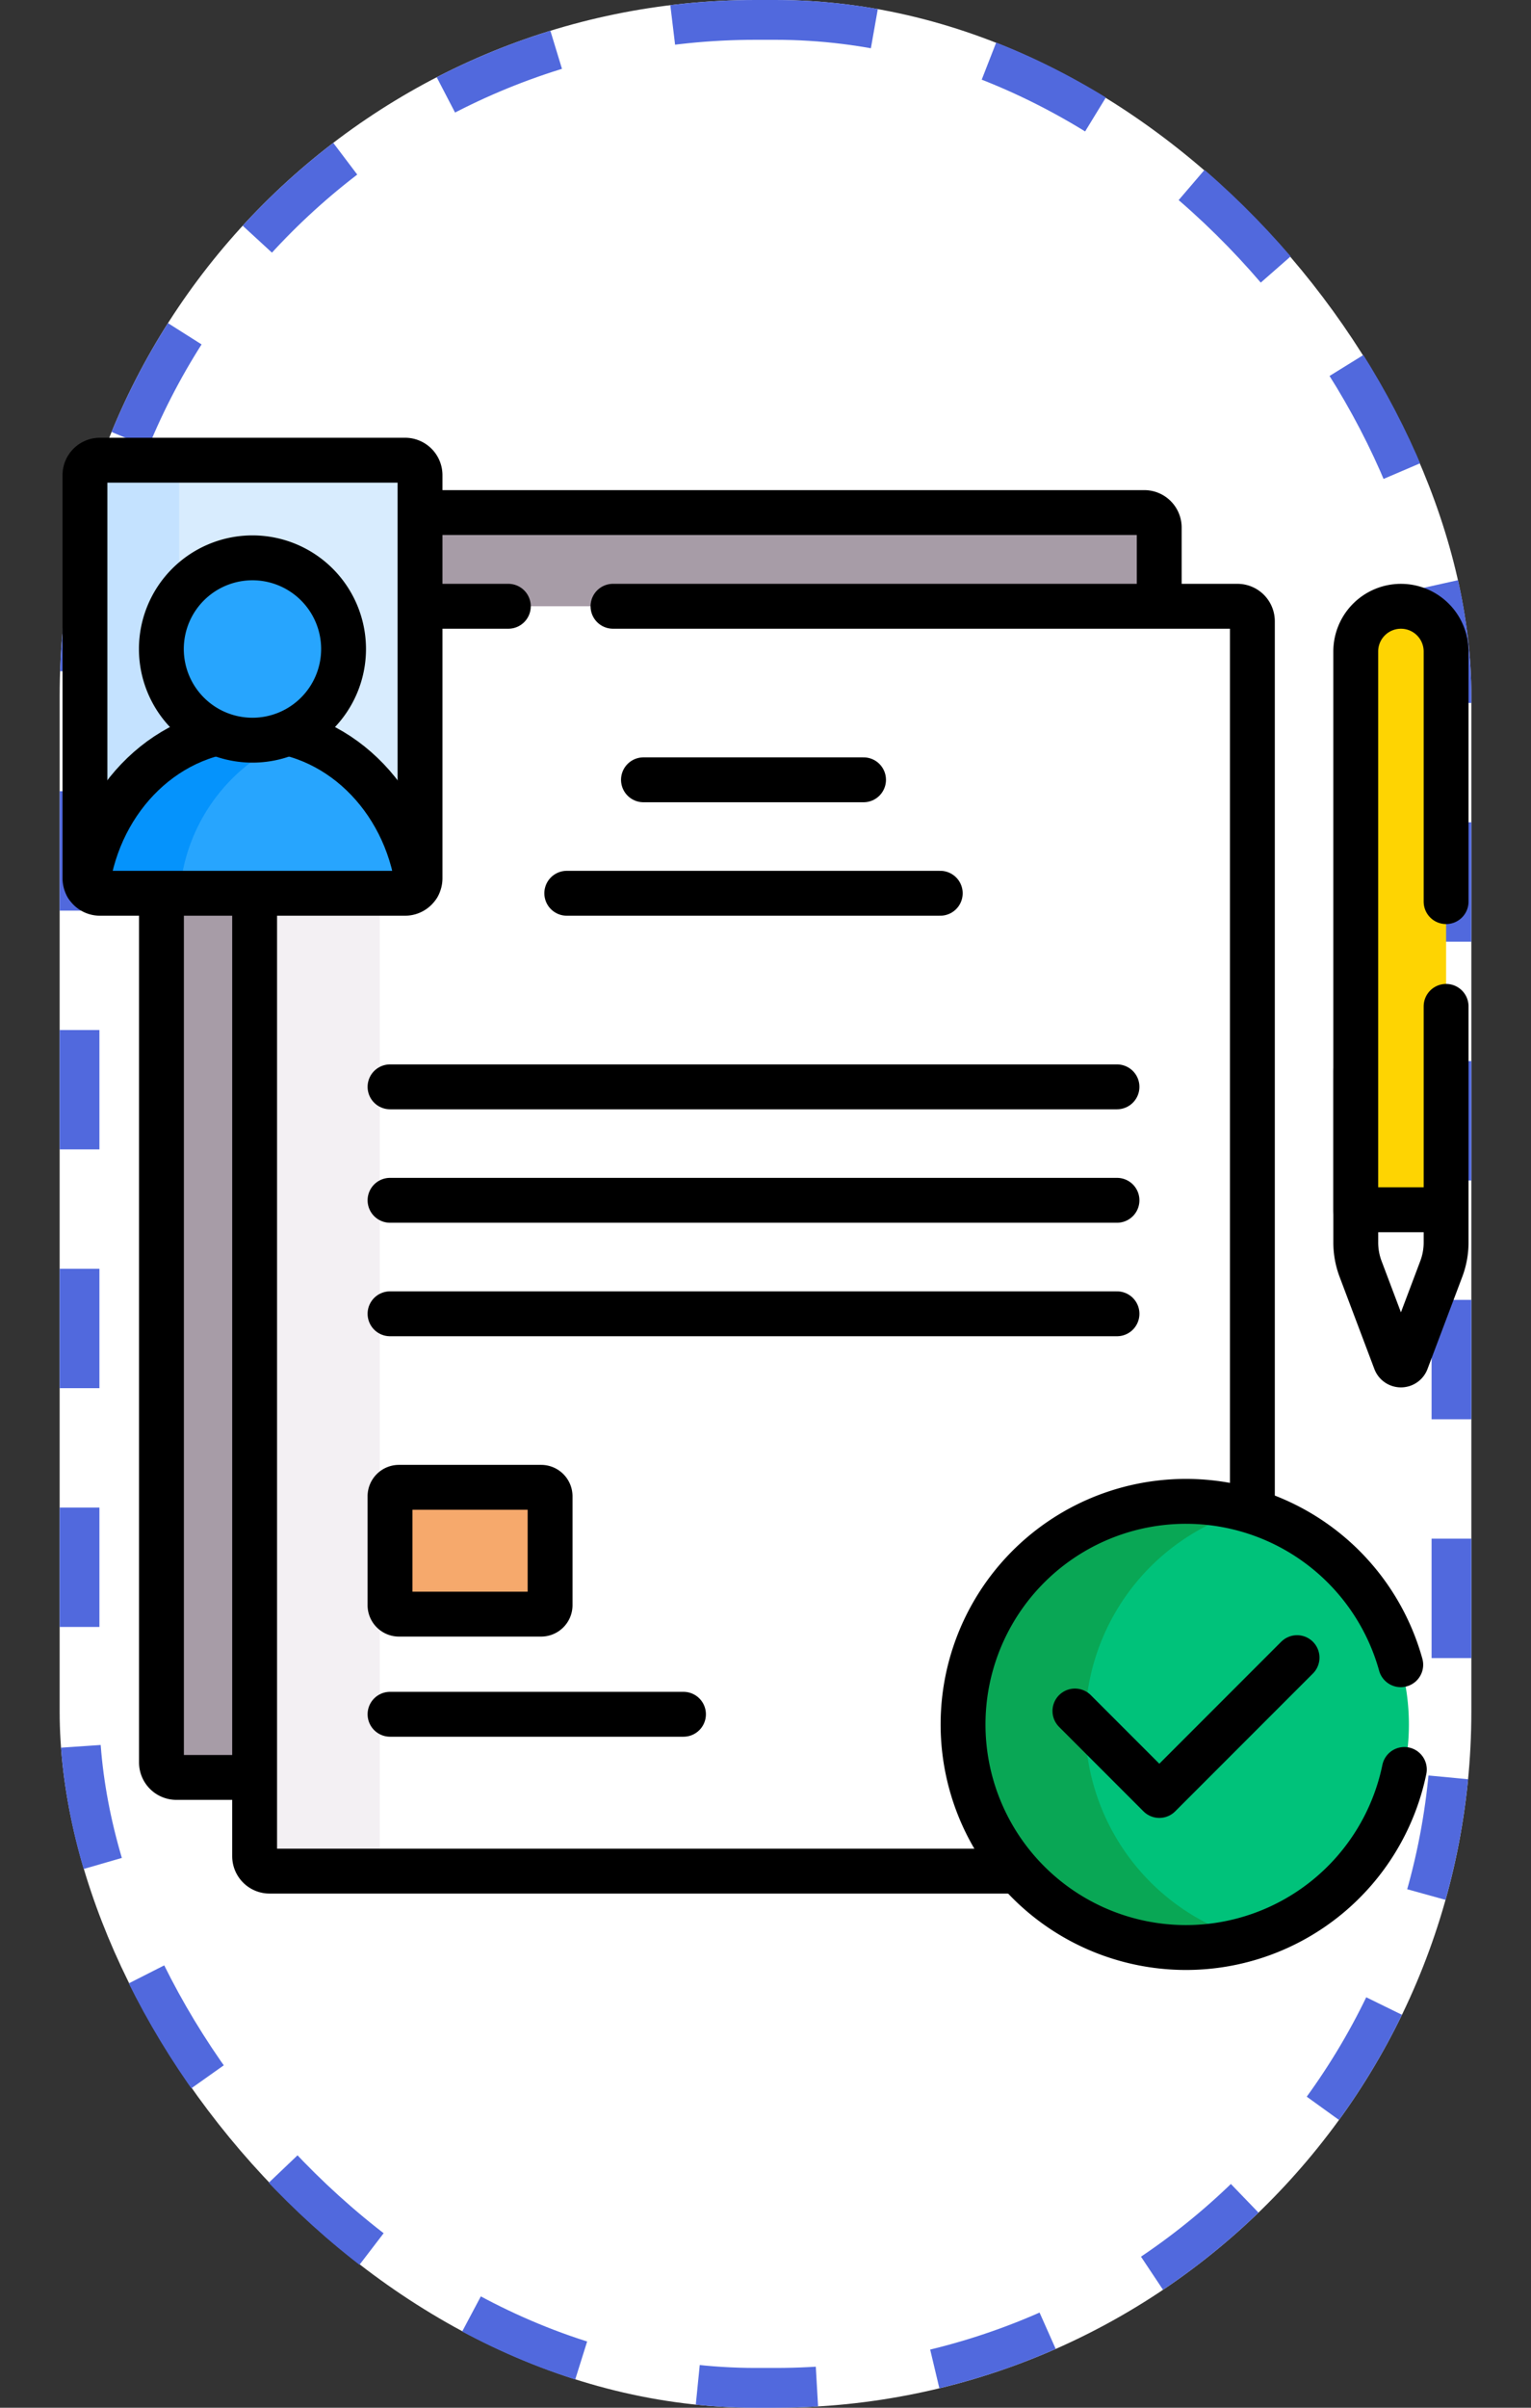<svg xmlns="http://www.w3.org/2000/svg" xmlns:xlink="http://www.w3.org/1999/xlink" width="77" height="121" viewBox="0 0 77 121">
  <rect x="0" y="0" width="77" height="121" fill="#333333" stroke="none"/>
  <defs>
    <clipPath id="clip-path">
      <rect id="Rectángulo_403455" data-name="Rectángulo 403455" width="77" height="77" transform="translate(649 6992)" fill="#fff" stroke="#707070" stroke-width="1"/>
    </clipPath>
    <clipPath id="clip-path-2">
      <path id="path12288" d="M0-77H77V0H0Z"/>
    </clipPath>
  </defs>
  <g id="Grupo_1102488" data-name="Grupo 1102488" transform="translate(-649 -6970)">
    <g id="Rectángulo_403454" data-name="Rectángulo 403454" transform="translate(652 6970)" fill="#fff" stroke="#5169dd" stroke-width="2" stroke-dasharray="6">
      <rect width="71" height="121" rx="35" stroke="none"/>
      <rect x="1" y="1" width="69" height="119" rx="34" fill="none"/>
    </g>
    <g id="Enmascarar_grupo_1098832" data-name="Enmascarar grupo 1098832" clip-path="url(#clip-path)">
      <g id="g12282" transform="translate(649 7069)">
        <g id="g12284">
          <g id="g12286" clip-path="url(#clip-path-2)">
            <g id="g12292" transform="translate(57.55 -9.676)">
              <path id="path12294" d="M0,0H-48.677a.752.752,0,0,1-.752-.752V-62.813a.752.752,0,0,1,.752-.752H0a.752.752,0,0,1,.752.752V-.752A.752.752,0,0,1,0,0" fill="#a79ca7"/>
            </g>
            <g id="g12296" transform="translate(57.55 -9.676)">
              <path id="path12298" d="M0,0H-48.677a.752.752,0,0,1-.752-.752V-62.813a.752.752,0,0,1,.752-.752H0a.752.752,0,0,1,.752.752V-.752A.752.752,0,0,1,0,0Z" fill="none" stroke="#000" stroke-linecap="round" stroke-linejoin="round" stroke-miterlimit="10" stroke-width="2.256"/>
            </g>
            <g id="g12300" transform="translate(62.235 -4.968)">
              <path id="path12302" d="M0,0H-48.677a.752.752,0,0,1-.752-.752V-62.813a.752.752,0,0,1,.752-.752H0a.752.752,0,0,1,.752.752V-.752A.752.752,0,0,1,0,0" fill="#fff"/>
            </g>
            <g id="g12304" transform="translate(19.1 -5.72)">
              <path id="path12306" d="M0,0V-48.389H-6.293V0a.752.752,0,0,0,.752.752H.752A.752.752,0,0,1,0,0" fill="#f3f0f3"/>
            </g>
            <g id="g12308" transform="translate(25.566 -68.532)">
              <path id="path12310" d="M0,0H-12.008a.752.752,0,0,0-.752.752V62.813a.752.752,0,0,0,.752.752H36.669a.752.752,0,0,0,.752-.752V.752A.752.752,0,0,0,36.669,0H5.264" fill="none" stroke="#000" stroke-linecap="round" stroke-linejoin="round" stroke-miterlimit="10" stroke-width="2.256"/>
            </g>
            <g id="g12312" transform="translate(68.187 -45.117)">
              <path id="path12314" d="M0,0H4.543V8.559A3.761,3.761,0,0,1,4.3,9.887L2.553,14.516a.3.3,0,0,1-.563,0L.242,9.887A3.761,3.761,0,0,1,0,8.559Z" fill="#fff"/>
            </g>
            <g id="g12316" transform="translate(68.187 -45.117)">
              <path id="path12318" d="M0,0H4.543V8.559A3.761,3.761,0,0,1,4.3,9.887L2.553,14.516a.3.3,0,0,1-.563,0L.242,9.887A3.761,3.761,0,0,1,0,8.559Z" fill="none" stroke="#000" stroke-linecap="round" stroke-linejoin="round" stroke-miterlimit="10" stroke-width="2.256"/>
            </g>
            <g id="g12320" transform="translate(72.73 -38.205)">
              <path id="path12322" d="M0,0V-28.056a2.272,2.272,0,0,0-2.271-2.271,2.272,2.272,0,0,0-2.272,2.271V0Z" fill="#fed402"/>
            </g>
            <g id="g12324" transform="translate(72.73 -53.689)">
              <path id="path12326" d="M0,0V-12.571a2.272,2.272,0,0,0-2.272-2.271,2.271,2.271,0,0,0-2.272,2.271V15.485H0V5.264" fill="none" stroke="#000" stroke-linecap="round" stroke-linejoin="round" stroke-miterlimit="10" stroke-width="2.256"/>
            </g>
            <g id="g12328" transform="translate(70.859 -12.339)">
              <path id="path12330" d="M0,0A11.211,11.211,0,0,1-11.211,11.211,11.211,11.211,0,0,1-22.422,0,11.211,11.211,0,0,1-11.211-11.211,11.211,11.211,0,0,1,0,0" fill="#00c27a"/>
            </g>
            <g id="g12332" transform="translate(54.578 -12.339)">
              <path id="path12334" d="M0,0A11.213,11.213,0,0,1,8.14-10.782a11.206,11.206,0,0,0-3.071-.429A11.211,11.211,0,0,0-6.141,0,11.211,11.211,0,0,0,5.07,11.211a11.206,11.206,0,0,0,3.071-.429A11.213,11.213,0,0,1,0,0" fill="#09a755"/>
            </g>
            <g id="g12336" transform="translate(70.449 -15.34)">
              <path id="path12338" d="M0,0A11.213,11.213,0,0,0-10.8-8.21,11.211,11.211,0,0,0-22.013,3,11.211,11.211,0,0,0-10.8,14.212,11.215,11.215,0,0,0,.181,5.264" fill="none" stroke="#000" stroke-linecap="round" stroke-linejoin="round" stroke-miterlimit="10" stroke-width="2.256"/>
            </g>
            <g id="g12340" transform="translate(54.062 -13.014)">
              <path id="path12342" d="M0,0,4.245,4.245l6.927-6.927" fill="none" stroke="#000" stroke-linecap="round" stroke-linejoin="round" stroke-miterlimit="10" stroke-width="2.256"/>
            </g>
            <g id="g12344" transform="translate(20.373 -54.109)">
              <path id="path12346" d="M0,0H-15.351A.752.752,0,0,1-16.1-.752v-20.26a.752.752,0,0,1,.752-.752H0a.752.752,0,0,1,.752.752V-.752A.752.752,0,0,1,0,0" fill="#d8ecfe"/>
            </g>
            <g id="g12348" transform="translate(9.012 -54.861)">
              <path id="path12350" d="M0,0V-20.26a.752.752,0,0,1,.752-.752H-3.99a.752.752,0,0,0-.752.752V0A.752.752,0,0,0-3.99.752H.752A.752.752,0,0,1,0,0" fill="#c4e2ff"/>
            </g>
            <g id="g12352" transform="translate(5.022 -54.109)">
              <path id="path12354" d="M0,0H15.351A.749.749,0,0,0,16-.373C15.375-4.839,11.89-8.26,7.675-8.26S-.024-4.839-.646-.373A.749.749,0,0,0,0,0" fill="#27a5fe"/>
            </g>
            <g id="g12356" transform="translate(12.698 -61.802)">
              <path id="path12358" d="M0,0A4.57,4.57,0,0,1-1.776-.357,8.985,8.985,0,0,0-8.322,7.32a.749.749,0,0,0,.646.373h4.7a.749.749,0,0,1-.646-.373A9.076,9.076,0,0,1,2.349-.2q-.282-.09-.572-.16A4.568,4.568,0,0,1,0,0" fill="#0593fc"/>
            </g>
            <g id="g12360" transform="translate(20.373 -54.109)">
              <path id="path12362" d="M0,0H-15.351A.752.752,0,0,1-16.1-.752v-20.26a.752.752,0,0,1,.752-.752H0a.752.752,0,0,1,.752.752V-.752A.752.752,0,0,1,0,0Z" fill="none" stroke="#000" stroke-linecap="round" stroke-linejoin="round" stroke-miterlimit="10" stroke-width="2.256"/>
            </g>
            <g id="g12364" transform="translate(21.019 -54.482)">
              <path id="path12366" d="M0,0C-.622-4.466-4.107-7.887-8.322-7.887S-16.021-4.466-16.643,0" fill="none" stroke="#000" stroke-linecap="round" stroke-linejoin="round" stroke-miterlimit="10" stroke-width="2.256"/>
            </g>
            <g id="g12368" transform="translate(17.279 -66.384)">
              <path id="path12370" d="M0,0A4.582,4.582,0,0,1-4.582,4.582,4.582,4.582,0,0,1-9.163,0,4.582,4.582,0,0,1-4.582-4.582,4.582,4.582,0,0,1,0,0" fill="#27a5fe"/>
            </g>
            <g id="g12372" transform="translate(17.279 -66.384)">
              <path id="path12374" d="M0,0A4.582,4.582,0,0,1-4.582,4.582,4.582,4.582,0,0,1-9.163,0,4.582,4.582,0,0,1-4.582-4.582,4.582,4.582,0,0,1,0,0Z" fill="none" stroke="#000" stroke-linecap="round" stroke-linejoin="round" stroke-miterlimit="10" stroke-width="2.256"/>
            </g>
            <g id="g12376" transform="translate(19.616 -12.85)">
              <path id="path12378" d="M0,0H14.759" fill="none" stroke="#000" stroke-linecap="round" stroke-linejoin="round" stroke-miterlimit="10" stroke-width="2.256"/>
            </g>
            <g id="g12380" transform="translate(27.215 -17.882)">
              <path id="path12382" d="M0,0H-7.148A.451.451,0,0,1-7.6-.451V-5.922a.451.451,0,0,1,.451-.451H0a.451.451,0,0,1,.451.451V-.451A.451.451,0,0,1,0,0" fill="#f6a96c"/>
            </g>
            <g id="g12384" transform="translate(27.215 -17.882)">
              <path id="path12386" d="M0,0H-7.148A.451.451,0,0,1-7.6-.451V-5.922a.451.451,0,0,1,.451-.451H0a.451.451,0,0,1,.451.451V-.451A.451.451,0,0,1,0,0Z" fill="none" stroke="#000" stroke-linecap="round" stroke-linejoin="round" stroke-miterlimit="10" stroke-width="2.256"/>
            </g>
            <g id="g12388" transform="translate(32.362 -59.811)">
              <path id="path12390" d="M0,0H11.069" fill="none" stroke="#000" stroke-linecap="round" stroke-linejoin="round" stroke-miterlimit="10" stroke-width="2.256"/>
            </g>
            <g id="g12392" transform="translate(28.505 -54.109)">
              <path id="path12394" d="M0,0H18.784" fill="none" stroke="#000" stroke-linecap="round" stroke-linejoin="round" stroke-miterlimit="10" stroke-width="2.256"/>
            </g>
            <g id="g12396" transform="translate(19.616 -44.381)">
              <path id="path12398" d="M0,0H36.562" fill="none" stroke="#000" stroke-linecap="round" stroke-linejoin="round" stroke-miterlimit="10" stroke-width="2.256"/>
            </g>
            <g id="g12400" transform="translate(19.616 -38.679)">
              <path id="path12402" d="M0,0H36.562" fill="none" stroke="#000" stroke-linecap="round" stroke-linejoin="round" stroke-miterlimit="10" stroke-width="2.256"/>
            </g>
            <g id="g12404" transform="translate(19.616 -32.976)">
              <path id="path12406" d="M0,0H36.562" fill="none" stroke="#000" stroke-linecap="round" stroke-linejoin="round" stroke-miterlimit="10" stroke-width="2.256"/>
            </g>
          </g>
        </g>
      </g>
    </g>
  </g>
</svg>
